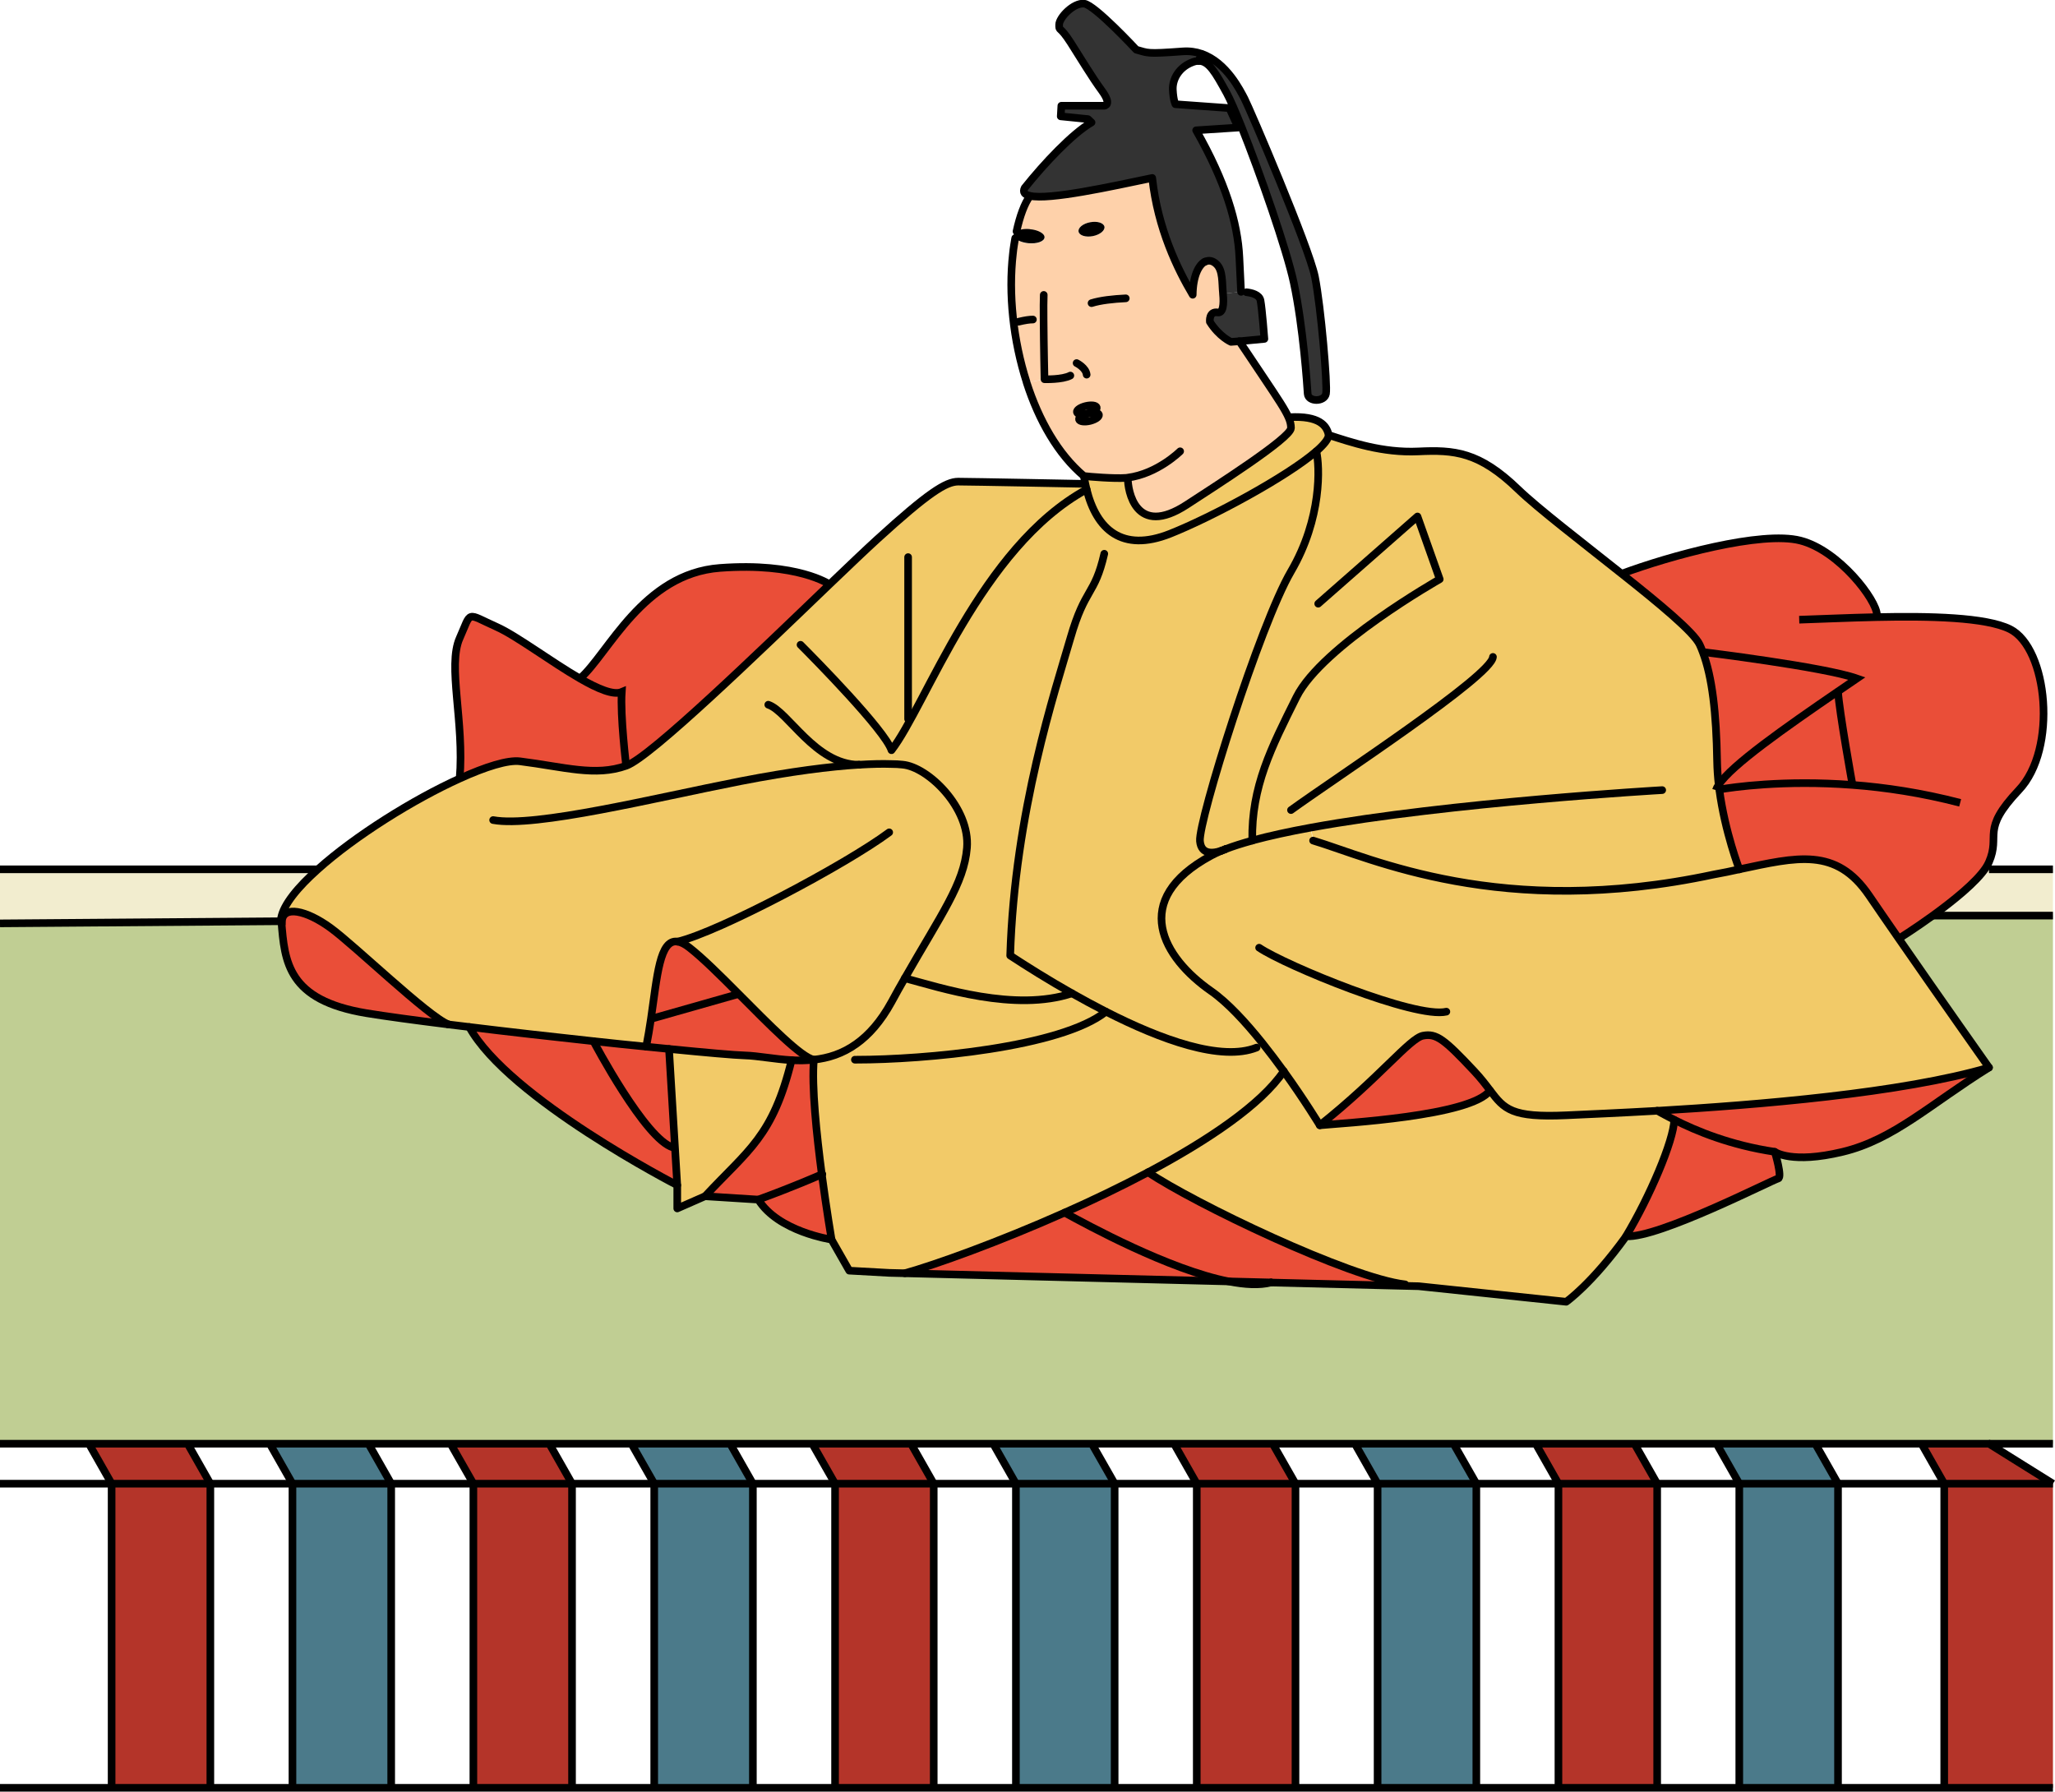 <?xml version="1.0" encoding="UTF-8"?>
<svg id="_レイヤー_1" data-name="レイヤー 1" xmlns="http://www.w3.org/2000/svg" viewBox="0 0 269.54 234.99">
  <defs>
    <style>
      .cls-1 {
        fill: #ea4e38;
      }

      .cls-1, .cls-2, .cls-3, .cls-4, .cls-5, .cls-6, .cls-7, .cls-8, .cls-9 {
        stroke-width: 0px;
      }

      .cls-10 {
        stroke-miterlimit: 10;
      }

      .cls-10, .cls-11 {
        fill: none;
        stroke: #000;
      }

      .cls-2 {
        fill: #c0ce93;
      }

      .cls-3 {
        fill: #f2ca68;
      }

      .cls-5 {
        fill: #b43429;
      }

      .cls-6 {
        fill: #f2edcf;
      }

      .cls-11 {
        stroke-linecap: round;
        stroke-linejoin: round;
      }

      .cls-7 {
        fill: #333;
      }

      .cls-8 {
        fill: #4b7a8a;
      }

      .cls-9 {
        fill: #fed1aa;
      }
    </style>
  </defs>
  <rect class="cls-5" x="255.01" y="194.6" width="14.26" height="39.88"/>
  <path class="cls-2" d="m269.27,120.09v69.27H0v-68.25l36.91-.28c.42,5.36.84,10.36,11.17,12.06,2.51.41,6.33.93,10.76,1.48h0c.88.11,1.79.22,2.71.33,5.18,9.39,27.28,20.75,27.28,20.75v3.05l3.64-1.6,6.99.44c2.62,4.22,9.6,5.24,9.6,5.24l2.33,4.08,5.24.29,2.04.05,42.47,1.07c2.15.43,4.07.53,5.57.14h0l17.59.44,1.75.04,19.36,2.04s3.35-2.33,7.86-8.59c4.22.29,19.21-7.42,19.94-7.57.58-.15-.44-3.5-.44-3.5,0,0,2.19,1.61,8.88,0,6.7-1.6,11.5-6.26,19.21-11.06h0s-6.59-9.36-11.83-16.91c0,0,2.05-1.27,4.46-3.02h15.76Z"/>
  <path class="cls-6" d="m269.27,114.02v6.07h-15.76c2.63-1.91,5.7-4.35,6.97-6.29l.39.21h8.4Z"/>
  <polygon class="cls-5" points="269.27 194.6 255.01 194.6 252.03 189.36 260.88 189.36 269.27 194.6"/>
  <path class="cls-1" d="m242.98,102.95s-1.75-9.65-1.9-12.27c.83-.56,1.66-1.13,2.48-1.69-4.37-1.54-20.22-3.47-20.22-3.47-.13-.35-.27-.68-.41-.99-.75-1.61-5.22-5.33-10.22-9.28,6.25-2.33,18.33-5.66,23.43-4.35,5.09,1.3,10.04,7.85,10.04,9.74v.31c6.88-.15,14.3,0,17.47,1.58,4.94,2.48,6.26,15.73,1.16,21.1-5.1,5.39-2.33,5.82-3.93,9.47-.1.23-.23.46-.39.71-1.27,1.93-4.34,4.38-6.97,6.29-2.41,1.74-4.46,3.02-4.46,3.02-1.46-2.1-2.81-4.07-3.89-5.65-4.34-6.38-9.46-5.04-17.03-3.44,0,0-1.89-4.87-2.63-10.47,1.73-.3,8.42-1.28,17.47-.6Z"/>
  <path class="cls-3" d="m217.37,145.69c-5.11.29-9.34.47-11.95.59-7.17.33-8.13-.8-9.99-3.25-.56-.74-1.19-1.58-2.1-2.55-3.93-4.19-4.94-4.98-6.7-4.64-1.74.32-5.67,5.49-13.54,11.75,0,0-1.98-3.27-4.74-7.1h0c-.87-1.21-1.81-2.46-2.8-3.69-2.18-2.73-4.56-5.31-6.73-6.82-6.26-4.36-10.77-11.93,0-17.75.38-.21.82-.41,1.3-.62,0,0,.03,0,.03,0,.26-.09.45-.17.53-.21.03,0,.04-.02.04-.02,1.01-.39,2.19-.76,3.5-1.12h0c2.21-.62,4.83-1.18,7.68-1.7l.31,1.7c7.57,2.27,24.6,10.42,52.55,4.45,1.17-.21,2.28-.44,3.35-.68,7.57-1.6,12.69-2.94,17.03,3.44,1.08,1.58,2.43,3.55,3.89,5.65,5.23,7.56,11.83,16.91,11.83,16.91h0c-11.46,3.36-30.35,4.9-43.5,5.67Z"/>
  <path class="cls-1" d="m260.87,140.02c-7.7,4.8-12.51,9.46-19.21,11.06-6.69,1.61-8.88,0-8.88,0-5.81-.87-10.25-2.72-13.19-4.2-.88-.44-1.62-.86-2.23-1.19,13.15-.77,32.04-2.31,43.5-5.67Z"/>
  <path class="cls-1" d="m243.56,88.99c-.82.56-1.65,1.13-2.48,1.69-6.99,4.79-13.96,9.67-15.65,12.25-.12-1.03-.2-2.07-.21-3.11-.1-6.32-.64-11.03-1.88-14.3,0,0,15.85,1.93,20.22,3.47Z"/>
  <path class="cls-1" d="m241.08,90.68c.15,2.62,1.9,12.27,1.9,12.27-9.05-.68-15.74.3-17.47.6-.03-.21-.06-.41-.08-.62,1.68-2.57,8.65-7.46,15.65-12.25Z"/>
  <rect class="cls-8" x="228.13" y="194.6" width="12.95" height="39.88"/>
  <polygon class="cls-8" points="238.1 189.36 241.08 194.6 228.13 194.6 225.15 189.36 238.1 189.36"/>
  <path class="cls-1" d="m232.79,151.08s1.02,3.35.44,3.5c-.73.15-15.72,7.86-19.94,7.57,3.06-5.1,6.24-12.48,6.32-15.26,2.93,1.48,7.37,3.33,13.19,4.2Z"/>
  <path class="cls-3" d="m171.93,108.54c-2.85.52-5.46,1.09-7.68,1.69h0c-1.31.37-2.49.74-3.5,1.13,0,0-.02,0-.04.02-.18.07-.36.15-.53.21,0,0-.03,0-.03,0-.92.31-2.58.59-2.75-1.28-.24-2.6,7.86-28.38,11.94-35.37s3.78-13.83,3.32-15.75c1.03-.88,1.63-1.63,1.63-2.15,2.91.94,7.05,2.37,11.75,2.15s7.97.02,13.1,4.98c2.63,2.53,8.38,6.93,13.58,11.07,4.99,3.95,9.47,7.67,10.22,9.28.15.32.28.64.41.99,1.24,3.27,1.78,7.98,1.88,14.3.02,1.04.09,2.09.21,3.11-.18.26-.3.5-.36.7,0,0,.15-.03.44-.08.74,5.6,2.63,10.47,2.63,10.47-1.07.23-2.18.46-3.35.68-27.95,5.97-44.98-2.18-52.55-4.45l-.31-1.7Z"/>
  <path class="cls-3" d="m217.37,145.69c.61.33,1.35.74,2.23,1.19-.08,2.79-3.26,10.17-6.32,15.26-4.51,6.26-7.86,8.59-7.86,8.59l-19.36-2.04-1.75-.04v-.2c-7.27-.82-27.79-10.68-33.73-14.71,7.89-4.2,14.83-8.87,17.79-13.25,2.76,3.83,4.74,7.1,4.74,7.1,3.06-.29,19.86-1.18,22.33-4.56,1.86,2.45,2.81,3.58,9.99,3.25,2.61-.12,6.84-.3,11.95-.59Z"/>
  <rect class="cls-5" x="204.41" y="194.6" width="12.95" height="39.88"/>
  <polygon class="cls-5" points="214.38 189.36 217.36 194.6 204.41 194.6 201.43 189.36 214.38 189.36"/>
  <path class="cls-1" d="m193.34,140.48c.91.97,1.54,1.81,2.1,2.55-2.46,3.38-19.27,4.27-22.33,4.56,7.87-6.26,11.79-11.42,13.54-11.75,1.75-.33,2.77.45,6.7,4.64Z"/>
  <rect class="cls-8" x="180.69" y="194.6" width="12.95" height="39.88"/>
  <polygon class="cls-8" points="190.65 189.36 193.64 194.6 180.69 194.6 177.71 189.36 190.65 189.36"/>
  <path class="cls-1" d="m184.32,168.45v.2s-17.6-.44-17.6-.44h0l-5.57-.14c-7.83-1.56-18.54-7.39-21.51-9.02,3.66-1.62,7.4-3.42,10.95-5.3,5.93,4.03,26.46,13.89,33.73,14.71Z"/>
  <path class="cls-7" d="m172.46,36.31c.8,3.93,1.68,14.26,1.45,15.36-.21,1.09-2.33,1.09-2.4,0-.07-1.09-.58-8.73-1.82-14.55-.92-4.37-4.43-14.38-6.86-20.47-.81-2.03-1.51-3.62-1.94-4.42-1.49-2.71-2.34-4.22-3.67-4.22l.38-.91c3.29,1.14,5.08,4.86,5.62,5.87.66,1.24,8.44,19.44,9.24,23.36Z"/>
  <path class="cls-3" d="m142.53,64.18c-.06-.25-.12-.5-.17-.75-.07-.32-.13-.65-.18-.98,0,0,.03,0,.06,0,.22.05.44.09.68.13,1.81.27,3.4.27,4.76.11.09,0,.16-.02.24-.03l.02.14c0,1.42.95,7.84,7.75,3.39,3.5-2.29,13.65-8.74,13.65-10.05,0-.44-.09-.85-.31-1.36l.15-.06c3.87-.21,4.86,1.09,5.11,2.33,0,.51-.61,1.27-1.63,2.15-3.86,3.34-13.66,8.62-19.18,10.81-6.32,2.5-9.64-.6-10.94-5.83Z"/>
  <path class="cls-3" d="m140.6,130.28c-7.47,2.49-17.27-.74-21.93-1.98,4.8-8.41,7.76-12.41,8.15-17.09.44-5.24-5.1-10.63-8.45-10.92-.44-.04-.94-.07-1.51-.08l.05-1.81c4.52-5.82,11.68-26.63,25.6-34.21,1.3,5.23,4.62,8.33,10.94,5.83,5.52-2.19,15.32-7.47,19.18-10.81.46,1.92.76,8.77-3.32,15.75s-12.18,32.77-11.94,35.37c.17,1.87,1.83,1.59,2.75,1.28-.48.21-.91.41-1.3.62-10.77,5.82-6.26,13.39,0,17.75,2.17,1.51,4.55,4.1,6.73,6.82l-.76.6c-4.64,1.84-12.49-1.01-19.76-4.71-1.51-.78-3.01-1.59-4.45-2.4Z"/>
  <rect class="cls-5" x="156.97" y="194.6" width="12.95" height="39.88"/>
  <polygon class="cls-5" points="166.93 189.36 169.92 194.6 156.97 194.6 153.99 189.36 166.93 189.36"/>
  <path class="cls-9" d="m147.91,62.67c-.08,0-.15.02-.24.03-1.5.12-4.89-.16-5.44-.24-.03,0-.05,0-.06,0-3.39-2.85-5.92-7.31-7.52-12.29l2.34-.41s-.1-4.46-.12-7.84h-1.4c-.44,0-1.02.09-1.89.3l-.56.07c-.39-3.13-.45-6.23-.16-9.01.04-.37.09-.73.14-1.08.03-.29.09-.57.14-.86,0-.03,0-.06.02-.09.31.33.97.6,1.75.68,1.11.09,2.05-.24,2.1-.75.05-.5-.82-1-1.92-1.09-.73-.07-1.38.05-1.75.29.44-2.03,1.04-3.65,1.76-4.64,2.54.57,10.6-1.21,16.04-2.35.73,6.66,3.31,11.95,5.31,15.32.03-2.11.8-3.68,1.59-4.34h0c.49-.27,1.03-.17,1.52.3.32.86.7,2.45.85,3.82,0,.02,0,.04,0,.06.14,1.39.02,2.56-.69,2.45-1.19-.19-1.03,1.23-1.03,1.23,1.24,1.97,2.77,2.63,2.77,2.63l1.09-.08s1.64,2.44,3.28,4.89c1.8,2.69,2.75,4.1,3.19,5.14.22.51.31.92.31,1.36,0,1.31-10.15,7.76-13.65,10.05-6.8,4.46-7.75-1.97-7.75-3.39l-.02-.14Zm-4.58-31.7c.94-.18,1.62-.74,1.53-1.24-.1-.5-.93-.76-1.87-.58-.94.17-1.62.73-1.52,1.23.09.5.93.77,1.86.59Zm-.37,24.24c.72-.18,1.24-.54,1.18-.82-.06-.22-.5-.32-1.06-.26.5-.19.81-.47.76-.68-.07-.28-.7-.37-1.42-.2s-1.25.54-1.18.81c.06.24.51.33,1.08.26-.5.19-.84.46-.79.69.07.27.71.37,1.43.2Z"/>
  <path class="cls-3" d="m112.33,138.99c8.82,0,26.83-1.6,32.72-6.3,7.27,3.7,15.12,6.55,19.76,4.71l.76-.6c.98,1.23,1.92,2.48,2.8,3.69h0c-2.96,4.4-9.89,9.06-17.79,13.26-3.55,1.88-7.29,3.68-10.95,5.3-8.68,3.87-16.89,6.82-20.96,7.95l-2.04-.05-5.24-.29-2.33-4.08s-.65-3.82-1.28-8.55c-.69-5.24-1.35-11.59-1.04-15.04,1.86-.2,3.76-.78,5.58-2.08l.02,2.08Z"/>
  <path class="cls-7" d="m165.84,44.44l-3.27.31,3.01-.32s-.29-3.89-.51-5.05c-.14-.71-.96-.96-1.57-1.05.7.08,1.68.32,1.83,1.07.22,1.16.51,5.05.51,5.05Z"/>
  <path class="cls-7" d="m165.58,44.43l-3.01.32h-.02l-1.09.08s-1.53-.66-2.77-2.63c0,0-.16-1.42,1.03-1.23.71.11.83-1.05.69-2.45l2.36-.25s.31,0,.72.04c.62.09,1.44.34,1.57,1.05.22,1.16.51,5.05.51,5.05Z"/>
  <path class="cls-7" d="m135.09,25.71c-.68-.15-.97-.49-.69-1.04,2.55-3.2,6.25-7.13,8.77-8.59l-.47-.44-3.57-.36.08-1.39h5.64s1.05-.08-.32-1.97c-1.39-1.89-2.63-4-4.11-6.33-1.5-2.33-1.5-1.39-1.5-2.33s1.9-2.91,3.28-2.76c1.39.15,6.84,6.04,6.84,6.04,1.61.44,1.24.58,6.11.22.9-.07,1.72.06,2.46.32l-.38.91c-.24,0-.5.04-.77.15-1.82.66-2.69,2.26-2.63,3.64.08,1.39.34,1.89.34,1.89l7.08.51,1.16,2.55-5.52.36c3.86,6.77,5.46,12.16,5.67,16.67l.22,4.52-2.36.25s0-.04,0-.06c-.14-1.37,0-3-.85-3.82-.28-.77-.91-.81-1.52-.31h0c-.86.46-1.56,1.97-1.59,4.34-2-3.37-4.58-8.66-5.31-15.32-5.44,1.15-13.5,2.92-16.04,2.35Z"/>
  <path class="cls-1" d="m161.14,168.07l-42.47-1.07c4.07-1.14,12.28-4.09,20.96-7.95,2.97,1.63,13.67,7.47,21.51,9.02Z"/>
  <path class="cls-3" d="m160.18,111.6c.17-.07.35-.15.53-.21-.08.04-.27.13-.53.21Z"/>
  <path class="cls-7" d="m159.56,34.64c.86.82.71,2.45.85,3.82-.15-1.37-.53-2.96-.85-3.82Z"/>
  <path class="cls-7" d="m158.04,34.34c.62-.5,1.24-.46,1.52.31-.49-.47-1.03-.56-1.52-.31Z"/>
  <path class="cls-7" d="m158.03,34.34c-.79.66-1.56,2.22-1.59,4.34.03-2.38.74-3.88,1.59-4.34Z"/>
  <path class="cls-9" d="m142.24,62.45c.55.08,3.94.36,5.44.24-1.36.16-2.95.16-4.76-.11-.23-.03-.45-.08-.68-.13Z"/>
  <rect class="cls-8" x="133.25" y="194.6" width="12.95" height="39.88"/>
  <polygon class="cls-8" points="143.21 189.36 146.2 194.6 133.25 194.6 130.27 189.36 143.21 189.36"/>
  <path class="cls-4" d="m144.86,29.73c.09.5-.59,1.06-1.53,1.24-.93.18-1.77-.09-1.86-.59-.1-.5.58-1.06,1.52-1.23.94-.18,1.77.09,1.87.58Z"/>
  <path class="cls-9" d="m144.14,54.39c.06.28-.46.64-1.18.82-.72.17-1.36.08-1.43-.2-.05-.23.28-.5.79-.69.11,0,.23-.03.34-.06.14-.03.27-.08.39-.12,0,0,.02,0,.03,0,.56-.07,1,.03,1.06.26Z"/>
  <path class="cls-9" d="m143.84,53.45c.05.21-.27.5-.76.68,0,0-.02,0-.03,0-.11,0-.23.03-.34.06-.14.03-.27.08-.39.12-.56.08-1.02-.02-1.08-.26-.07-.27.46-.64,1.18-.81s1.35-.09,1.42.2Z"/>
  <path class="cls-9" d="m142.72,54.2c.11-.03.23-.05.34-.06-.12.04-.26.09-.39.12-.11.03-.23.05-.34.06.12-.04.26-.09.39-.12Z"/>
  <path class="cls-3" d="m116.93,98.39l-.05,1.81c.56,0,1.06.03,1.51.08,3.35.29,8.88,5.68,8.45,10.92-.39,4.69-3.35,8.68-8.15,17.09-.56.97-1.15,2.02-1.75,3.13-1.41,2.57-2.98,4.32-4.61,5.48-1.81,1.3-3.71,1.88-5.58,2.08-1.64-.28-5.84-4.58-9.86-8.62-2.4-2.43-4.75-4.75-6.45-6.07-.61-.47-1.13-.73-1.57-.8-2.35-.34-2.67,4.52-3.49,10.14-.18,1.19-.38,2.42-.62,3.63-2.18-.21-4.52-.46-6.92-.72-5.39-.58-11.13-1.23-16.28-1.86-.92-.11-1.83-.22-2.71-.33h0c-2.73-1.08-12.33-10.39-15.49-12.68-3.16-2.29-6.23-2.97-6.36-.86h-.07c0-.15-.03-.31-.03-.46.33-1.74,2.16-3.99,4.81-6.35,4.9-4.4,12.57-9.18,18.61-11.91,3.42-1.56,6.31-2.45,7.88-2.26,5.82.73,9.9,2.04,13.97.58,3.19-1.14,17.42-14.92,26.67-23.8,2.58-2.47,4.77-4.56,6.23-5.89,6.7-6.11,9.02-7.57,10.63-7.57s16.51.29,16.51.29l.18-.03c.05.26.11.5.17.75-13.92,7.58-21.09,28.39-25.6,34.21Z"/>
  <path class="cls-3" d="m140.6,130.28c1.44.81,2.93,1.62,4.45,2.4-5.88,4.7-23.9,6.29-32.72,6.3l-.02-2.08c1.63-1.16,3.2-2.91,4.61-5.48.61-1.11,1.2-2.15,1.75-3.13,4.65,1.24,14.45,4.47,21.93,1.98Z"/>
  <path class="cls-4" d="m135.08,30.06c1.1.09,1.98.59,1.92,1.09-.04.51-.98.85-2.1.75-.78-.08-1.45-.34-1.75-.68.06-.3.11-.59.17-.88.38-.24,1.03-.36,1.75-.29Z"/>
  <path class="cls-9" d="m137,49.75l-2.34.41s0-.03,0-.03c-.75-2.51-1.31-5.19-1.62-7.85l.56-.07c.87-.21,1.45-.29,1.89-.29h1.4c.02,3.38.12,7.83.12,7.83Z"/>
  <path class="cls-9" d="m142.18,62.44c-3.28-2.1-5.87-6.82-7.52-12.29,1.6,4.98,4.13,9.44,7.52,12.29Z"/>
  <path class="cls-4" d="m133.33,30.35c-.06.29-.11.58-.17.88-.12-.14-.19-.28-.17-.43.02-.18.14-.33.34-.45Z"/>
  <path class="cls-9" d="m133.14,31.33c-.05.28-.1.56-.14.86.04-.29.09-.57.14-.86Z"/>
  <rect class="cls-5" x="109.53" y="194.6" width="12.95" height="39.88"/>
  <polygon class="cls-5" points="119.49 189.36 122.47 194.6 109.53 194.6 106.54 189.36 119.49 189.36"/>
  <path class="cls-1" d="m107.78,154.03c.63,4.73,1.28,8.55,1.28,8.55,0,0-6.99-1.02-9.6-5.24,4.4-1.6,7.79-3.08,8.32-3.31Z"/>
  <path class="cls-1" d="m106.74,138.99c-.31,3.45.35,9.8,1.04,15.04-.53.23-3.93,1.71-8.32,3.31l-6.99-.44c5.68-6.11,8.87-7.78,11.35-17.86.95.06,1.93.05,2.92-.06Z"/>
  <path class="cls-1" d="m103.82,139.05c-2.28-.13-4.4-.57-6.11-.62-1.39-.04-5.11-.37-9.96-.85-.96-.09-1.96-.19-2.99-.3.24-1.21.44-2.45.62-3.63l11.51-3.28c4.02,4.04,8.22,8.34,9.86,8.62-.98.11-1.97.12-2.92.06Z"/>
  <path class="cls-3" d="m103.82,139.05c-2.48,10.07-5.67,11.74-11.35,17.86l-3.64,1.6v-3.05l-.3-4.96-.79-12.9h0c4.86.47,8.57.8,9.96.84,1.71.05,3.83.5,6.11.62Z"/>
  <rect class="cls-8" x="85.81" y="194.6" width="12.95" height="39.88"/>
  <polygon class="cls-8" points="95.77 189.36 98.75 194.6 85.81 194.6 82.82 189.36 95.77 189.36"/>
  <path class="cls-1" d="m94.44,74.48c10.16-.76,14.37,2.15,14.37,2.15-9.25,8.88-23.48,22.66-26.67,23.8,0,0-.8-6.52-.58-9.68-1.09.46-3.13-.41-5.47-1.76,3.73-3.26,8.2-13.74,18.35-14.5Z"/>
  <path class="cls-1" d="m88.86,123.5c.44.07.97.32,1.57.8,1.69,1.32,4.04,3.64,6.45,6.07l-11.51,3.28c.82-5.62,1.14-10.48,3.49-10.14Z"/>
  <path class="cls-1" d="m88.53,150.49l.3,4.96s-22.1-11.36-27.28-20.75c5.16.62,10.89,1.27,16.28,1.86,0,0,6.82,12.96,10.46,13.95l.24-.02Z"/>
  <path class="cls-1" d="m84.76,137.28c1.03.11,2.04.21,2.99.3h0s.79,12.91.79,12.91l-.24.02c-3.63-.98-10.46-13.95-10.46-13.95,2.4.26,4.74.5,6.92.72Z"/>
  <path class="cls-1" d="m81.56,90.75c-.21,3.16.58,9.68.58,9.68-4.07,1.45-8.15.15-13.97-.58-1.56-.2-4.46.7-7.88,2.26.63-7.42-1.62-14.78,0-18.41,1.62-3.64.74-3.32,4.89-1.46,2.57,1.15,7.12,4.58,10.9,6.76,2.34,1.35,4.39,2.22,5.47,1.76Z"/>
  <rect class="cls-5" x="62.09" y="194.6" width="12.95" height="39.88"/>
  <polygon class="cls-5" points="72.05 189.36 75.03 194.6 62.09 194.6 59.1 189.36 72.05 189.36"/>
  <path class="cls-1" d="m58.84,134.37c-4.43-.55-8.25-1.07-10.76-1.48-10.33-1.7-10.75-6.7-11.17-12.06h.07c.14-2.11,3.2-1.44,6.36.86,3.16,2.29,12.77,11.6,15.49,12.68Z"/>
  <rect class="cls-8" x="38.36" y="194.6" width="12.95" height="39.88"/>
  <polygon class="cls-8" points="48.33 189.36 51.31 194.6 38.36 194.6 35.38 189.36 48.33 189.36"/>
  <path class="cls-6" d="m0,114.02h41.68c-2.64,2.36-4.47,4.61-4.81,6.35,0,.15.03.31.03.46L0,121.11v-7.1Z"/>
  <rect class="cls-5" x="14.64" y="194.6" width="12.95" height="39.88"/>
  <polygon class="cls-5" points="24.61 189.36 27.59 194.6 14.64 194.6 11.66 189.36 24.61 189.36"/>
  <line class="cls-11" x1="157.59" y1="7.08" x2="157.22" y2="8"/>
  <path class="cls-11" d="m133.16,31.23s0,.06-.02.09c-.05.28-.1.56-.14.86-.06.35-.1.72-.14,1.08-.61,5.27.03,11.37,1.79,16.86,0,0,0,.03,0,.03,1.6,4.98,4.13,9.44,7.52,12.29,0,0,.03,0,.06,0,.55.08,3.94.36,5.44.24.09,0,.16-.02.24-.03,3.91-.5,6.88-3.46,6.88-3.46"/>
  <path class="cls-11" d="m135.09,25.71c-.72.99-1.32,2.62-1.76,4.64"/>
  <path class="cls-11" d="m147.93,62.8c0,1.42.95,7.84,7.75,3.39,3.5-2.29,13.65-8.74,13.65-10.05,0-.44-.09-.85-.31-1.36-.44-1.03-1.39-2.45-3.19-5.14-1.63-2.45-3.28-4.89-3.28-4.89"/>
  <path class="cls-11" d="m136.9,38.68c-.03.66-.03,1.86-.02,3.22.02,3.39.12,7.84.12,7.84,0,0,2.33.08,3.39-.48"/>
  <path class="cls-11" d="m133.59,42.2c.87-.21,1.45-.29,1.89-.29"/>
  <path class="cls-11" d="m143.17,39.76c1.17-.37,2.84-.55,4.49-.63"/>
  <path class="cls-11" d="m58.84,134.37c-4.43-.55-8.25-1.07-10.76-1.48-10.33-1.7-10.75-6.7-11.17-12.06,0-.15-.03-.31-.03-.46.33-1.74,2.16-3.99,4.81-6.35,4.9-4.4,12.57-9.18,18.61-11.91,3.42-1.56,6.31-2.45,7.88-2.26,5.82.73,9.9,2.04,13.97.58,3.19-1.14,17.42-14.92,26.67-23.8,2.58-2.47,4.77-4.56,6.23-5.89,6.7-6.11,9.02-7.57,10.63-7.57s16.51.29,16.51.29"/>
  <path class="cls-11" d="m112.71,100.3c1.65-.1,3.03-.13,4.16-.09.56,0,1.06.03,1.51.08,3.35.29,8.88,5.68,8.45,10.92-.39,4.69-3.35,8.68-8.15,17.09-.56.97-1.15,2.02-1.75,3.13-1.41,2.57-2.98,4.32-4.61,5.48-1.81,1.3-3.71,1.88-5.58,2.08-.98.11-1.97.12-2.92.06-2.28-.13-4.4-.57-6.11-.62-1.39-.04-5.11-.37-9.96-.85-.96-.09-1.96-.19-2.99-.3-2.18-.21-4.52-.46-6.92-.72-5.39-.58-11.13-1.23-16.28-1.86-.92-.11-1.83-.22-2.71-.33"/>
  <path class="cls-11" d="m64.68,107.56c5.52,1.02,21.25-2.91,32.45-5.1,6.7-1.3,11.78-1.93,15.51-2.16"/>
  <path class="cls-11" d="m100.77,92.43c2.61.87,6.13,7.82,11.87,7.88h.07"/>
  <path class="cls-11" d="m105,84.57c1.89,1.89,11.06,11.2,11.93,13.83,4.52-5.82,11.68-26.63,25.6-34.21h0"/>
  <line class="cls-11" x1="119.11" y1="73.07" x2="119.11" y2="94.31"/>
  <path class="cls-11" d="m169.16,54.72c3.87-.21,4.86,1.09,5.11,2.33,0,.51-.61,1.27-1.63,2.15-3.86,3.34-13.66,8.62-19.18,10.81-6.32,2.5-9.64-.6-10.94-5.83-.06-.25-.12-.5-.17-.75-.07-.32-.13-.65-.18-.98"/>
  <path class="cls-11" d="m144.84,72.63c-1.27,5.53-2.51,4.37-4.44,11.07-1.93,6.69-7.32,22.7-7.9,41.63,2.18,1.43,5,3.2,8.11,4.96,1.44.81,2.93,1.62,4.45,2.4,7.27,3.7,15.12,6.55,19.76,4.71"/>
  <path class="cls-11" d="m168.37,140.49c2.76,3.83,4.74,7.1,4.74,7.1,7.87-6.26,11.79-11.42,13.54-11.75,1.75-.33,2.77.45,6.7,4.64.91.97,1.54,1.81,2.1,2.55,1.86,2.45,2.81,3.58,9.99,3.25,2.61-.12,6.84-.3,11.95-.59,13.15-.77,32.04-2.31,43.5-5.67"/>
  <path class="cls-11" d="m160.14,111.61c-.48.21-.91.41-1.3.62-10.77,5.82-6.26,13.39,0,17.75,2.17,1.51,4.55,4.1,6.73,6.82.98,1.23,1.92,2.48,2.8,3.69"/>
  <path class="cls-11" d="m160.71,111.38c-.18.07-.36.15-.53.21"/>
  <path class="cls-11" d="m164.25,110.25c-1.31.36-2.49.73-3.5,1.12"/>
  <path class="cls-11" d="m218.02,103.63s-27.95,1.6-46.09,4.92c-2.85.52-5.46,1.09-7.68,1.69"/>
  <path class="cls-11" d="m172.65,59.2c.46,1.92.76,8.77-3.32,15.75s-12.18,32.77-11.94,35.37c.17,1.87,1.83,1.59,2.75,1.28,0,0,.03,0,.03,0,.26-.09.45-.17.53-.21.03,0,.04-.02.04-.02"/>
  <path class="cls-11" d="m172.9,79.18l13.02-11.44,2.92,8.23s-15.43,8.74-18.78,15.44c-3.34,6.7-5.93,11.77-5.81,18.83h0"/>
  <path class="cls-11" d="m169.33,106.25c5.82-4.22,26.35-17.62,26.49-20.09"/>
  <path class="cls-11" d="m166.71,168.21l-5.57-.14-42.47-1.07-2.04-.05-5.24-.29-2.33-4.08s-6.99-1.02-9.6-5.24l-6.99-.44-3.64,1.6v-3.05s-22.1-11.36-27.28-20.75"/>
  <path class="cls-11" d="m172.23,110.25c7.57,2.27,24.6,10.42,52.55,4.45,1.17-.21,2.28-.44,3.35-.68,7.57-1.6,12.69-2.94,17.03,3.44,1.08,1.58,2.43,3.55,3.89,5.65,5.23,7.56,11.83,16.91,11.83,16.91h0c-7.7,4.8-12.51,9.46-19.21,11.06-6.69,1.61-8.88,0-8.88,0,0,0,1.02,3.35.44,3.5-.73.15-15.72,7.86-19.94,7.57-4.51,6.26-7.86,8.59-7.86,8.59l-19.36-2.04-1.75-.04-17.59-.44"/>
  <polyline class="cls-11" points="87.75 137.58 88.53 150.49 88.83 155.45"/>
  <path class="cls-11" d="m92.48,156.9c5.68-6.11,8.87-7.78,11.35-17.86h0"/>
  <path class="cls-11" d="m99.46,157.34c4.4-1.6,7.79-3.08,8.32-3.31.05-.03.08-.03.08-.03"/>
  <path class="cls-11" d="m112.13,138.99h.21c8.82,0,26.83-1.6,32.72-6.3"/>
  <path class="cls-11" d="m118.68,128.3c4.65,1.24,14.45,4.47,21.93,1.98"/>
  <path class="cls-11" d="m118.68,167c4.07-1.14,12.28-4.09,20.96-7.95,3.66-1.62,7.4-3.42,10.95-5.3,7.89-4.2,14.83-8.87,17.79-13.25h0"/>
  <path class="cls-11" d="m139.64,159.05c2.97,1.63,13.67,7.47,21.51,9.02,2.15.43,4.07.53,5.57.14h0"/>
  <path class="cls-11" d="m150.58,153.75c5.93,4.03,26.46,13.89,33.73,14.71"/>
  <path class="cls-11" d="m165.15,124.3c3.45,2.33,20.48,9.35,24.56,8.39"/>
  <path class="cls-11" d="m217.36,145.68s0,0,0,0c.61.33,1.35.74,2.23,1.19,2.93,1.48,7.37,3.33,13.19,4.2"/>
  <path class="cls-11" d="m213.28,162.14c3.06-5.1,6.24-12.48,6.32-15.26"/>
  <path class="cls-11" d="m174.28,57.06c2.91.94,7.05,2.37,11.75,2.15s7.97.02,13.1,4.98c2.63,2.53,8.38,6.93,13.58,11.07,4.99,3.95,9.47,7.67,10.22,9.28.15.32.28.64.41.99,1.24,3.27,1.78,7.98,1.88,14.3.02,1.04.09,2.09.21,3.11.02.21.04.42.08.62.74,5.6,2.63,10.47,2.63,10.47"/>
  <path class="cls-10" d="m60.29,102.11c.63-7.42-1.62-14.78,0-18.41,1.62-3.64.74-3.32,4.89-1.46,2.57,1.15,7.12,4.58,10.9,6.76,2.34,1.35,4.39,2.22,5.47,1.76-.21,3.16.58,9.68.58,9.68"/>
  <path class="cls-10" d="m76.08,88.99c3.73-3.26,8.2-13.74,18.35-14.5,10.16-.76,14.37,2.15,14.37,2.15"/>
  <path class="cls-10" d="m212.71,75.25c6.25-2.33,18.33-5.66,23.43-4.35,5.09,1.3,10.04,7.85,10.04,9.74"/>
  <path class="cls-10" d="m235.99,81.28c2.66-.08,6.34-.26,10.18-.34,6.88-.15,14.3,0,17.47,1.58,4.94,2.48,6.26,15.73,1.16,21.1-5.1,5.39-2.33,5.82-3.93,9.47-.1.23-.23.46-.39.71-1.27,1.93-4.34,4.38-6.97,6.29-2.41,1.74-4.46,3.02-4.46,3.02"/>
  <path class="cls-10" d="m225.07,103.63s.15-.03.44-.08c1.73-.3,8.42-1.28,17.47-.6,4.27.32,9.06,1.03,14.12,2.35"/>
  <path class="cls-10" d="m223.34,85.52s15.85,1.93,20.22,3.47c-.82.56-1.65,1.13-2.48,1.69-6.99,4.79-13.96,9.67-15.65,12.25-.18.26-.3.5-.36.7"/>
  <path class="cls-10" d="m241.08,90.68c.15,2.62,1.9,12.27,1.9,12.27"/>
  <path class="cls-11" d="m158.04,34.34c.49-.26,1.03-.16,1.52.31.86.82.71,2.45.85,3.82,0,.02,0,.04,0,.06.14,1.39.02,2.56-.69,2.45-1.19-.19-1.03,1.23-1.03,1.23,1.24,1.97,2.77,2.63,2.77,2.63l1.09-.08h.02l3.27-.31s-.29-3.89-.51-5.05c-.15-.74-1.13-.99-1.83-1.07"/>
  <path class="cls-11" d="m162.78,38.28l-.22-4.52c-.21-4.51-1.81-9.89-5.67-16.67l5.52-.36-1.16-2.55-7.08-.51s-.27-.5-.34-1.89c-.07-1.39.8-2.98,2.63-3.64.27-.1.53-.15.77-.15,1.33,0,2.18,1.51,3.67,4.22.44.8,1.13,2.39,1.94,4.42,2.43,6.09,5.93,16.1,6.86,20.47,1.24,5.82,1.75,13.46,1.82,14.55.08,1.09,2.19,1.09,2.4,0,.22-1.09-.66-11.42-1.45-15.36-.8-3.93-8.59-22.12-9.24-23.36-.54-1.01-2.33-4.73-5.62-5.87-.74-.26-1.56-.38-2.46-.32-4.87.36-4.51.21-6.11-.22,0,0-5.46-5.89-6.84-6.04-1.38-.15-3.28,1.82-3.28,2.76s0,0,1.5,2.33c1.49,2.33,2.73,4.44,4.11,6.33,1.38,1.89.32,1.97.32,1.97h-5.64l-.08,1.39,3.57.36.47.44c-2.51,1.45-6.22,5.39-8.77,8.59-.28.56,0,.89.69,1.04,2.54.57,10.6-1.21,16.04-2.35.73,6.66,3.31,11.95,5.31,15.32.03-2.38.74-3.88,1.59-4.34"/>
  <path class="cls-11" d="m84.76,137.28h0c.24-1.22.44-2.45.62-3.64.82-5.62,1.14-10.48,3.49-10.14.44.07.97.32,1.57.8,1.69,1.32,4.04,3.64,6.45,6.07,4.02,4.04,8.22,8.34,9.86,8.62-.31,3.45.35,9.8,1.04,15.04.63,4.73,1.28,8.55,1.28,8.55"/>
  <path class="cls-11" d="m88.83,123.51s.02,0,.03,0c5.41-1.27,22.1-10.12,27.77-14.34"/>
  <path class="cls-11" d="m173.11,147.59c3.06-.29,19.86-1.18,22.33-4.56"/>
  <path class="cls-10" d="m0,121.11l36.91-.28h.07c.14-2.11,3.2-1.44,6.36.86,3.16,2.29,12.77,11.6,15.49,12.68h0"/>
  <line class="cls-10" x1="41.68" y1="114.02" x2="0" y2="114.02"/>
  <polyline class="cls-10" points="85.37 133.64 96.88 130.37 96.89 130.37"/>
  <path class="cls-11" d="m77.84,136.56s6.82,12.96,10.46,13.95"/>
  <path class="cls-11" d="m141.21,47.62s1.22.6,1.32,1.52"/>
  <path class="cls-11" d="m143.06,54.14c-.12.04-.26.09-.39.12-.11.03-.23.05-.34.06-.56.08-1.02-.02-1.08-.26-.07-.27.46-.64,1.18-.81s1.35-.09,1.42.2c.05.21-.27.5-.76.68"/>
  <path class="cls-11" d="m143.08,54.13c.56-.07,1,.03,1.06.26.06.28-.46.64-1.18.82-.72.17-1.36.08-1.43-.2-.05-.23.28-.5.79-.69.12-.04.26-.09.39-.12.11-.03.23-.05.34-.06,0,0,.02,0,.03,0Z"/>
  <polyline class="cls-10" points="269.27 234.49 255.01 234.49 241.08 234.49 228.13 234.49 217.36 234.49 204.41 234.49 193.64 234.49 180.69 234.49 169.92 234.49 156.97 234.49 146.2 234.49 133.25 234.49 122.47 234.49 109.53 234.49 98.75 234.49 85.81 234.49 75.03 234.49 62.09 234.49 51.31 234.49 38.36 234.49 27.59 234.49 14.64 234.49 0 234.49"/>
  <polyline class="cls-10" points="0 189.36 11.66 189.36 24.61 189.36 35.38 189.36 48.33 189.36 59.1 189.36 72.05 189.36 82.82 189.36 95.77 189.36 106.54 189.36 119.49 189.36 130.27 189.36 143.21 189.36 153.99 189.36 166.93 189.36 177.71 189.36 190.65 189.36 201.43 189.36 214.38 189.36 225.15 189.36 238.1 189.36 252.03 189.36 260.88 189.36 269.27 194.6"/>
  <polyline class="cls-10" points="252.03 189.36 255.01 194.6 255.01 234.49"/>
  <polyline class="cls-10" points="238.1 189.36 241.08 194.6 241.08 234.49"/>
  <polyline class="cls-10" points="225.15 189.36 228.13 194.6 228.13 234.49"/>
  <polyline class="cls-10" points="214.38 189.36 217.36 194.6 217.36 234.49"/>
  <polyline class="cls-10" points="201.43 189.36 204.41 194.6 204.41 234.49"/>
  <polyline class="cls-10" points="190.65 189.36 193.64 194.6 193.64 234.49"/>
  <polyline class="cls-10" points="177.71 189.36 180.69 194.6 180.69 234.49"/>
  <polyline class="cls-10" points="166.93 189.36 169.92 194.6 169.92 234.49"/>
  <polyline class="cls-10" points="153.99 189.36 156.97 194.6 156.97 234.49"/>
  <polyline class="cls-10" points="143.21 189.36 146.2 194.6 146.2 234.49"/>
  <polyline class="cls-10" points="130.27 189.36 133.25 194.6 133.25 234.49"/>
  <polyline class="cls-10" points="119.49 189.36 122.47 194.6 122.47 234.49"/>
  <polyline class="cls-10" points="106.54 189.36 109.53 194.6 109.53 234.49"/>
  <polyline class="cls-10" points="95.77 189.36 98.75 194.6 98.75 234.49"/>
  <polyline class="cls-10" points="82.82 189.36 85.81 194.6 85.81 234.49"/>
  <polyline class="cls-10" points="72.05 189.36 75.03 194.6 75.03 234.49"/>
  <polyline class="cls-10" points="59.1 189.36 62.09 194.6 62.09 234.49"/>
  <polyline class="cls-10" points="48.33 189.36 51.31 194.6 51.31 234.49"/>
  <polyline class="cls-10" points="35.38 189.36 38.36 194.6 38.36 234.49"/>
  <polyline class="cls-10" points="24.61 189.36 27.59 194.6 27.59 234.49"/>
  <polyline class="cls-10" points="11.66 189.36 14.64 194.6 14.64 234.49"/>
  <line class="cls-10" x1="269.27" y1="114.02" x2="260.88" y2="114.02"/>
  <line class="cls-10" x1="253.51" y1="120.09" x2="269.27" y2="120.09"/>
  <polyline class="cls-10" points="269.27 194.6 255.01 194.6 241.08 194.6 228.13 194.6 217.36 194.6 204.41 194.6 193.64 194.6 180.69 194.6 169.92 194.6 156.97 194.6 146.2 194.6 133.25 194.6 122.47 194.6 109.53 194.6 98.75 194.6 85.81 194.6 75.03 194.6 62.09 194.6 51.31 194.6 38.36 194.6 27.59 194.6 14.64 194.6 0 194.6"/>
  <line class="cls-10" x1="260.88" y1="189.36" x2="269.27" y2="189.36"/>
</svg>